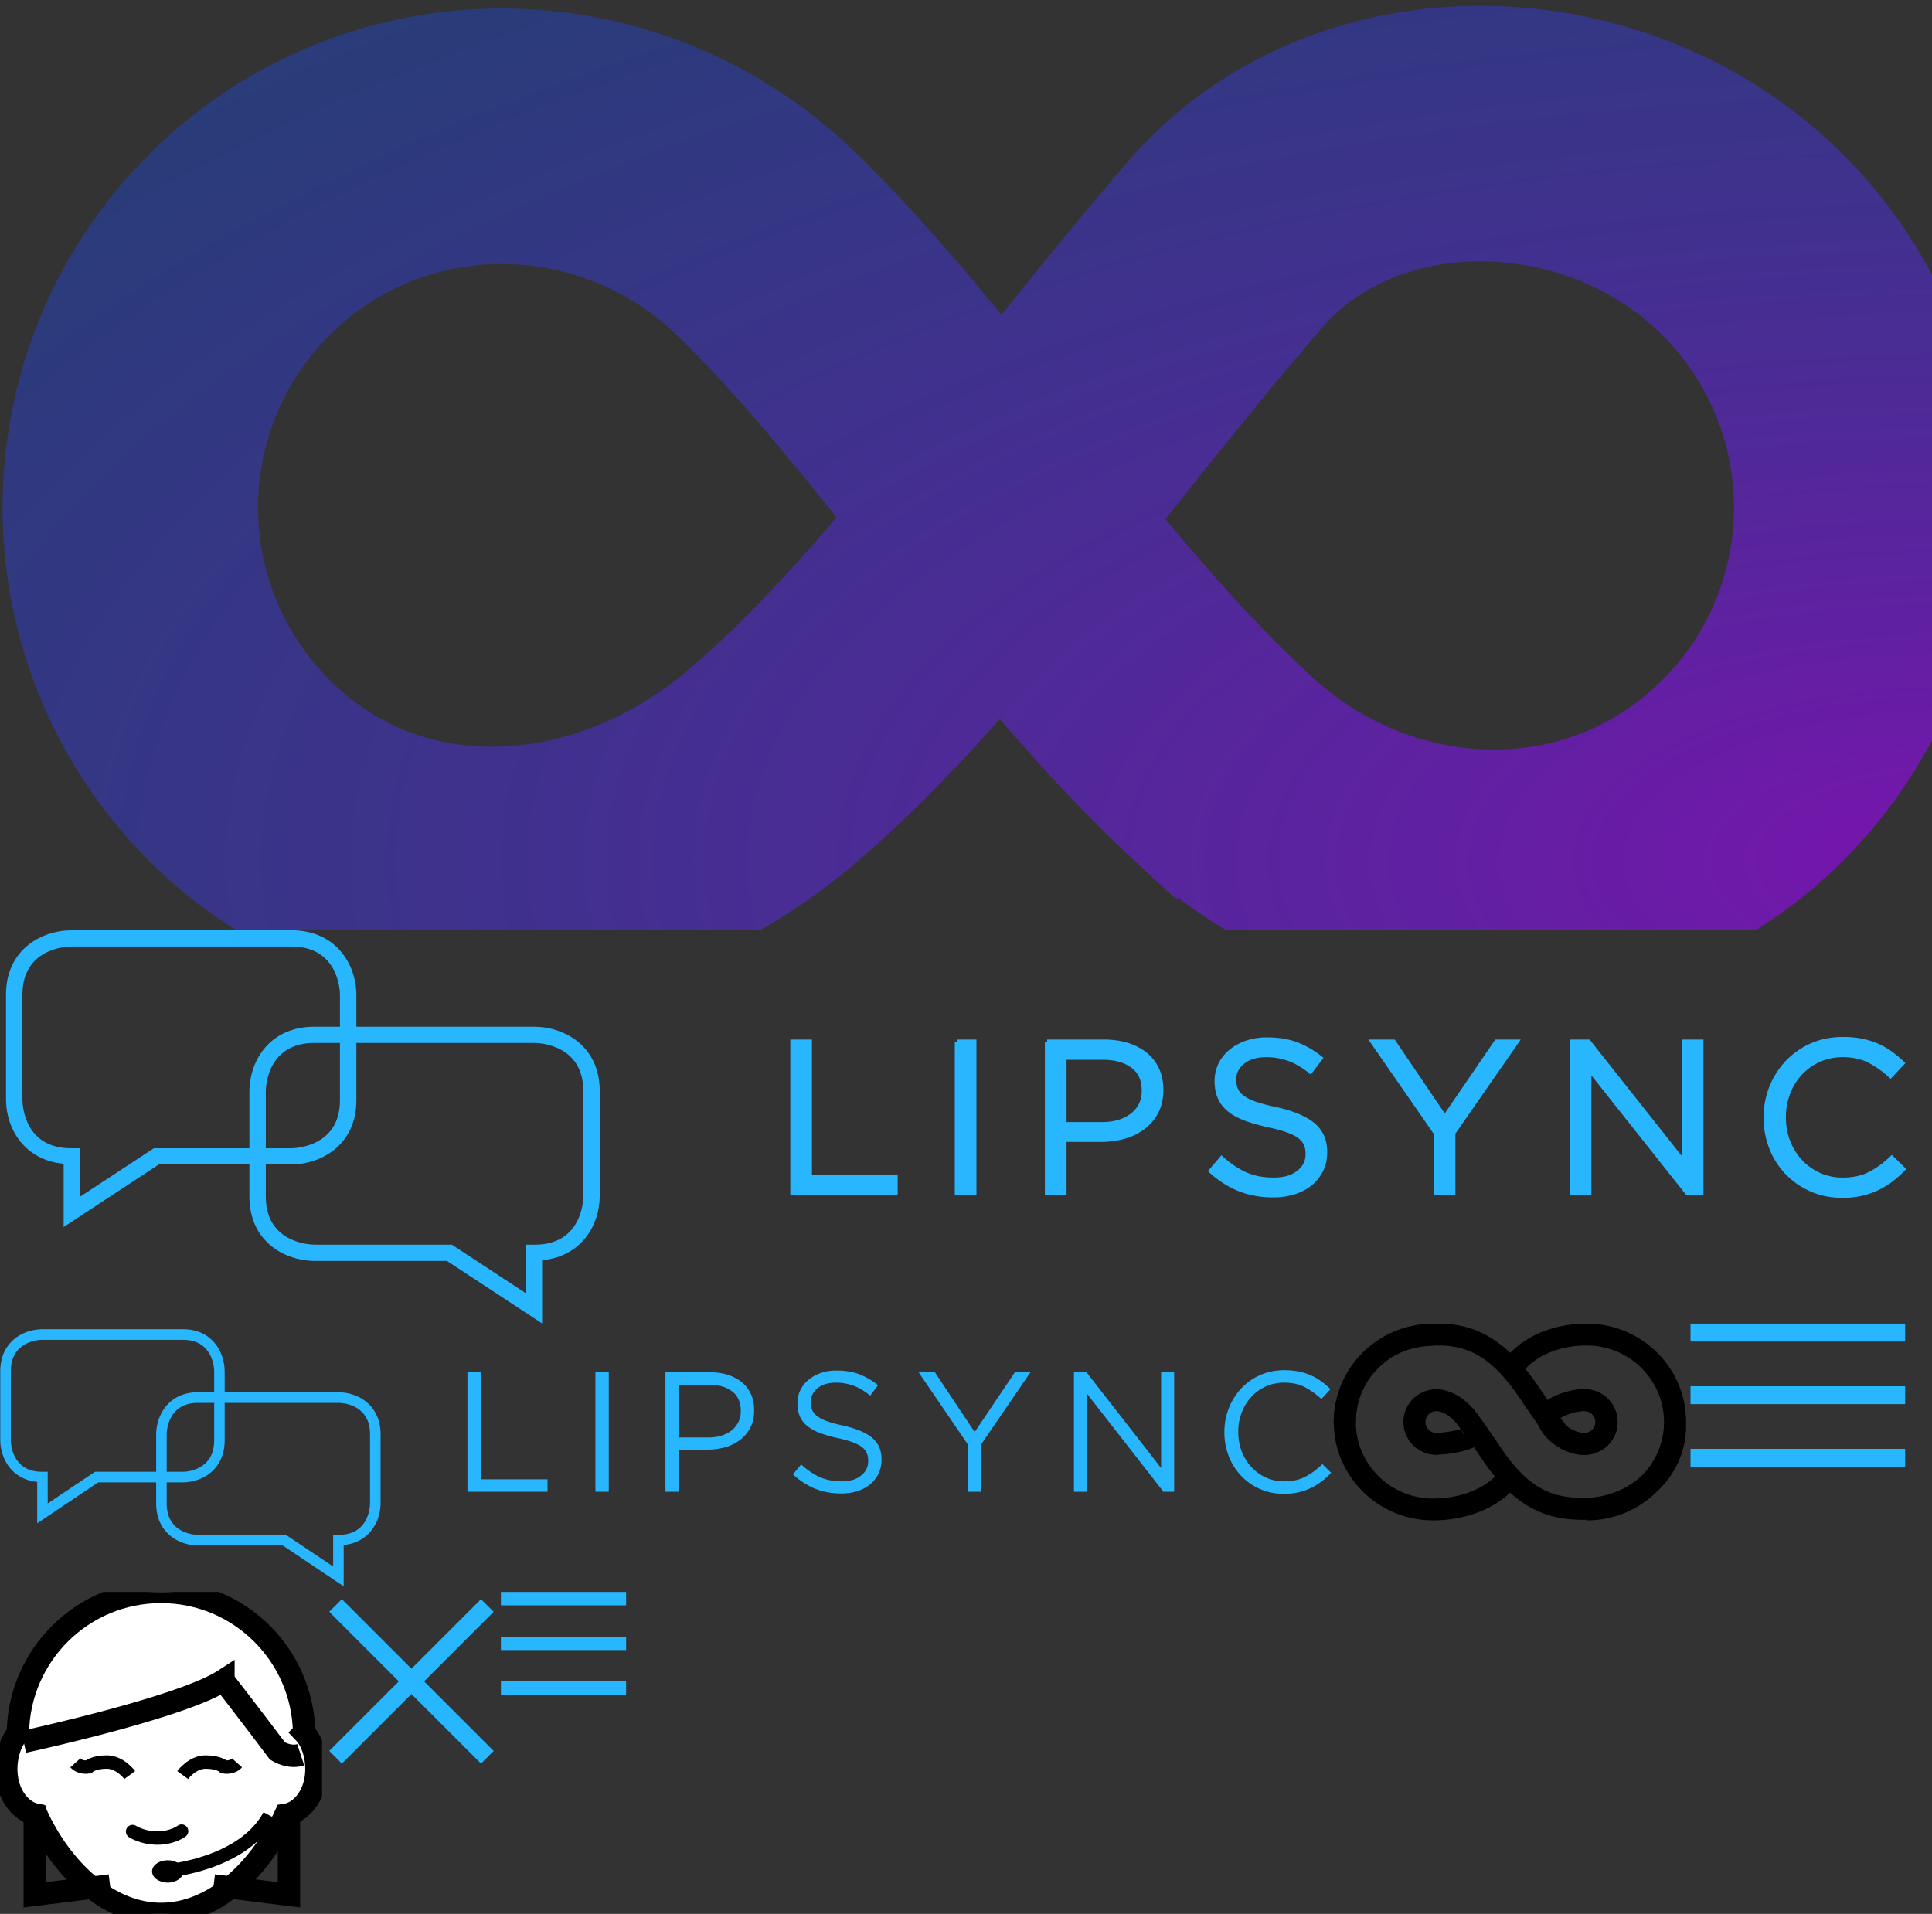 <?xml version="1.0" encoding="UTF-8" standalone="no"?><svg width="216" height="214" viewBox="0 0 216 214" xmlns="http://www.w3.org/2000/svg" xmlns:xlink="http://www.w3.org/1999/xlink"><rect x="0" y="0" width="216" height="214" fill="#333333" stroke="none"/><svg width="216" height="104" viewBox="0 0 216 104" id="svg--card-bg"><title>Group 3</title><defs><radialGradient cx="103.229%" cy="93.595%" fx="103.229%" fy="93.595%" r="155.61%" id="aa"><stop stop-color="#A600FF" offset="0%"/><stop stop-color="#0059FF" stop-opacity=".5" offset="100%"/></radialGradient></defs><path d="M122.966 72.164c16.906 15.596 42.682 16.24 58.964 0 16.284-16.242 16.284-42.576 0-58.818-16.282-16.242-44.407-16.844-58.964 0C105.07 34.05 88.723 58 71.75 72.164c-17.664 14.738-42.684 16.24-58.967 0-16.282-16.242-16.282-42.576 0-58.818 16.283-16.242 42.488-16.044 58.966 0C89.16 30.3 103.59 54.29 122.965 72.164z" transform="translate(14 14)" stroke-width="28.571" stroke="url(#aa)" fill="none" fill-rule="evenodd" opacity=".6"/></svg><svg width="20" height="20" viewBox="0 0 20 20" id="svg--close" x="36" y="178"><title>Group</title><g fill="#28B6FF" fill-rule="evenodd"><path d="M.808 17.778L17.778.808l1.414 1.414-16.97 16.97z"/><path d="M2.222.808l16.97 16.97-1.414 1.414L.808 2.222z"/></g></svg><svg width="36" height="36" viewBox="0 0 36 36" id="svg--dedicated" y="178"><title>Group 5</title><g fill="none" fill-rule="evenodd"><path d="M33.998 15.738C33.858 7.022 26.748 0 18 0 9.222 0 2.096 7.068 2 15.823 1.03 16.917.454 19.01.804 20.998c.4 2.26 1.87 3.675 3.292 3.922C6.85 30.93 12.045 36 18 36c5.95 0 11.142-5.062 13.9-11.067 1.446-.205 2.967-1.63 3.374-3.935.36-2.04-.256-4.192-1.276-5.26z" stroke="#000" stroke-width="2.5" fill="#FFF"/><path d="M2.65 16.757s17.554-3.788 22.332-6.87a660.805 660.805 0 0 1 6.035 7.893s1.3.848 2.604.424M3.883 23.865v9.998l8.422-1.045M32.305 23.865v9.998l-8.422-1.045" stroke="#000" stroke-width="2.5"/><path d="M30.123 24.984c-2.94 5.477-11.374 6.2-11.374 6.2" stroke="#000" stroke-width="1.5"/><ellipse fill="#000" cx="18.75" cy="31.25" rx="1.75" ry="1.25"/><path d="M14.824 26.79s1.083.728 2.78.728c1.696 0 2.7-.776 2.7-.776" stroke="#000" stroke-width="1.5" stroke-linecap="round"/><path d="M20.424 20.473s1.058-1.452 2.566-1.452c1.508 0 2.048.538 2.048.538s.906.178 1.464-.447M14.502 20.473s-1.06-1.452-2.567-1.452c-1.508 0-2.048.538-2.048.538s-.906.178-1.463-.447" stroke="#000" stroke-width="1.5"/></g></svg><svg width="214" height="44" viewBox="0 0 214 44" id="svg--lip-sync-auth-logo" y="104"><title>Group</title><g fill="#28B6FF" fill-rule="evenodd"><g transform="translate(88.49 11.647)" stroke="#28B6FF" stroke-width=".5"><path d="M.116.84h1.92v15.144h9.587v1.765H.116V.84zM18.506.84h1.922v16.908h-1.922V.838zM34.72 10.067c.7 0 1.34-.088 1.916-.266a4.474 4.474 0 0 0 1.49-.764c.413-.33.73-.723.95-1.173.22-.454.33-.963.33-1.53v-.047c0-1.21-.42-2.13-1.257-2.75-.838-.622-1.95-.934-3.332-.934h-4.316v7.465h4.22zM28.58.84h6.374c.955 0 1.828.125 2.615.373.784.25 1.46.604 2.018 1.063.56.46.99 1.02 1.29 1.68.298.66.45 1.41.45 2.245v.05c0 .918-.18 1.72-.536 2.405a5.164 5.164 0 0 1-1.447 1.726 6.322 6.322 0 0 1-2.13 1.05 9.243 9.243 0 0 1-2.578.352h-4.135v5.966H28.58V.838zM53.855 17.99c-1.362 0-2.606-.22-3.734-.665-1.125-.44-2.2-1.12-3.223-2.04l1.193-1.402c.89.807 1.79 1.406 2.7 1.8.91.396 1.955.59 3.138.59 1.152 0 2.072-.268 2.762-.808.69-.538 1.033-1.227 1.033-2.065v-.05c0-.385-.064-.735-.194-1.05-.13-.313-.36-.6-.684-.855-.325-.26-.777-.492-1.354-.7-.577-.21-1.312-.41-2.207-.606-.975-.21-1.824-.452-2.547-.726-.725-.274-1.323-.604-1.794-.99-.47-.387-.82-.837-1.047-1.353-.228-.515-.343-1.12-.343-1.81v-.05c0-.66.14-1.27.414-1.835a4.328 4.328 0 0 1 1.168-1.46 5.683 5.683 0 0 1 1.776-.968 6.876 6.876 0 0 1 2.238-.35c1.25 0 2.34.174 3.272.52.933.346 1.837.865 2.713 1.56l-1.12 1.472c-.794-.646-1.593-1.113-2.396-1.403a7.357 7.357 0 0 0-2.52-.435c-1.118 0-2 .262-2.65.785-.65.524-.974 1.173-.974 1.945v.048c0 .404.066.76.195 1.075.13.316.366.605.706.87.34.265.812.507 1.41.724.6.217 1.372.422 2.313.615 1.896.42 3.295 1 4.195 1.74.9.74 1.35 1.754 1.35 3.043v.05c0 .723-.144 1.38-.43 1.967a4.516 4.516 0 0 1-1.193 1.51c-.507.42-1.117.742-1.83.968a7.697 7.697 0 0 1-2.337.337M72.053 11.057L64.973.84h2.336l5.727 8.456L78.817.84h2.238l-7.08 10.193v6.716h-1.922v-6.693zM87.307.84h1.8l10.73 13.55V.84h1.873v16.91h-1.533L89.18 3.882V17.75h-1.873V.84zM117.474 18.038c-1.234 0-2.368-.226-3.407-.676a8.41 8.41 0 0 1-2.7-1.848 8.425 8.425 0 0 1-1.787-2.764 8.998 8.998 0 0 1-.645-3.408v-.047c0-1.194.214-2.32.645-3.383a8.733 8.733 0 0 1 1.788-2.792 8.32 8.32 0 0 1 2.725-1.883c1.053-.46 2.205-.688 3.454-.688.78 0 1.48.063 2.105.192.623.13 1.204.31 1.74.544a7.99 7.99 0 0 1 1.483.845c.454.332.892.698 1.314 1.1l-1.315 1.4a10.826 10.826 0 0 0-2.348-1.664c-.835-.435-1.836-.654-3.004-.654a6.41 6.41 0 0 0-2.615.532c-.803.354-1.502.847-2.093 1.473a6.81 6.81 0 0 0-1.386 2.21 7.34 7.34 0 0 0-.5 2.717v.05c0 .98.165 1.896.5 2.74a6.8 6.8 0 0 0 1.385 2.212 6.53 6.53 0 0 0 2.093 1.485 6.278 6.278 0 0 0 2.615.543c1.168 0 2.172-.212 3.017-.64.842-.424 1.67-1.023 2.48-1.8l1.266 1.234c-.438.452-.897.856-1.374 1.22a8.602 8.602 0 0 1-3.32 1.534 9.495 9.495 0 0 1-2.118.218"/></g><path d="M2.51 19.02V7.195c0-5.137 4.877-5.356 5.434-5.36H32.58c5.195 0 5.42 4.804 5.427 5.36V19.03c0 5.137-4.886 5.358-5.435 5.36h-15.37s-6.197 4.062-8.248 5.417V24.39H7.927c-5.192 0-5.412-4.827-5.416-5.37zm5.417-19C4.427.075.674 2.327.674 7.193V19.03c.042 3.252 2.105 6.693 6.443 7.097V33.2s10.2-6.714 10.64-6.994h14.824c3.51-.044 7.262-2.312 7.262-7.177V7.185C39.794 3.723 37.498.02 32.582.02H7.926z"/><path d="M59.798 35.172h-1.025v5.418c-2.053-1.356-8.25-5.418-8.25-5.418h-15.37c-.547-.002-5.435-.223-5.435-5.36V17.977c.007-.557.232-5.36 5.426-5.36H59.78c.56.003 5.434.222 5.434 5.36v11.826c-.004.542-.224 5.37-5.416 5.37zm-24.654-24.37c-4.917 0-7.213 3.703-7.26 7.166v11.844c0 4.864 3.752 7.133 7.26 7.177h14.823c.44.278 10.643 6.992 10.643 6.992V36.91c4.336-.405 6.4-3.846 6.44-7.098V17.977c0-4.867-3.752-7.12-7.252-7.175H35.144z"/></g></svg><svg width="149" height="30" viewBox="0 0 149 30" id="svg--lip-sync-logo" y="148"><title>lipSync_logo_editable</title><g transform="translate(-1)" fill="#28B6FF" fill-rule="evenodd"><path d="M2.21 13.052V5.317c0-3.36 3.12-3.503 3.478-3.506h15.78c3.328 0 3.473 3.143 3.477 3.507v7.74c0 3.36-3.13 3.505-3.48 3.506h-9.846s-3.97 2.657-5.284 3.543v-3.543h-.66c-3.324 0-3.465-3.157-3.467-3.51zM5.676.625C3.437.662 1.03 2.135 1.03 5.317v7.74c.03 2.127 1.35 4.377 4.13 4.642v4.625s6.532-4.39 6.815-4.574h9.494c2.247-.028 4.65-1.51 4.65-4.693V5.312c-.03-2.265-1.5-4.687-4.65-4.687H5.676z"/><path d="M38.904 23.615h-.657v3.542c-1.315-.886-5.284-3.542-5.284-3.542h-9.846c-.35-.002-3.48-.146-3.48-3.506v-7.74c.003-.365.148-3.507 3.475-3.507h15.78c.36.003 3.48.146 3.48 3.506v7.733c-.002.355-.143 3.512-3.468 3.512zM23.112 7.675c-3.15 0-4.62 2.423-4.652 4.688v7.746c0 3.18 2.404 4.664 4.652 4.692h9.494c.283.183 6.818 4.574 6.818 4.574V24.75c2.777-.264 4.098-2.514 4.125-4.64v-7.74c0-3.184-2.405-4.657-4.646-4.694H23.112zM53.265 5.436h1.494v11.968h7.454V18.8h-8.95V5.435zM67.566 5.435h1.495V18.8h-1.494V5.434zM80.176 12.728c.544 0 1.04-.07 1.49-.21a3.46 3.46 0 0 0 1.157-.604c.322-.262.568-.57.74-.927.17-.36.256-.76.256-1.208v-.04c0-.957-.327-1.682-.978-2.173-.65-.49-1.515-.738-2.59-.738h-3.357v5.898h3.28zM75.4 5.435h4.957c.743 0 1.422.1 2.034.296.61.2 1.136.48 1.57.84.436.364.77.807 1.004 1.328.232.522.35 1.114.35 1.776v.038c0 .725-.14 1.36-.417 1.9-.278.54-.652.996-1.125 1.364a4.885 4.885 0 0 1-1.656.83 7.08 7.08 0 0 1-2.005.278h-3.215V18.8H75.4V5.434zM95.056 18.99c-1.06 0-2.027-.175-2.904-.525-.876-.35-1.71-.887-2.507-1.613l.927-1.108c.693.638 1.393 1.112 2.1 1.424.707.312 1.52.466 2.44.466.897 0 1.61-.212 2.148-.64.536-.425.804-.97.804-1.632v-.038c0-.305-.05-.582-.15-.83a1.693 1.693 0 0 0-.533-.677c-.25-.204-.603-.388-1.05-.553-.45-.165-1.02-.325-1.717-.48a13.57 13.57 0 0 1-1.982-.572c-.562-.216-1.027-.477-1.393-.78a2.89 2.89 0 0 1-.815-1.07c-.177-.41-.266-.886-.266-1.432v-.04a3.318 3.318 0 0 1 1.23-2.604 4.4 4.4 0 0 1 1.38-.765 5.27 5.27 0 0 1 1.74-.276c.973 0 1.82.138 2.546.41a7.72 7.72 0 0 1 2.11 1.233l-.87 1.165c-.62-.51-1.24-.88-1.865-1.11A5.64 5.64 0 0 0 94.47 6.6c-.87 0-1.557.207-2.063.62-.504.415-.757.927-.757 1.537v.038c0 .32.052.602.152.85.1.25.284.478.548.687.265.21.63.4 1.098.573.466.172 1.066.334 1.797.487 1.476.332 2.564.79 3.264 1.375.7.584 1.05 1.386 1.05 2.405v.04c0 .57-.114 1.09-.337 1.554a3.56 3.56 0 0 1-.927 1.193c-.394.33-.87.585-1.424.764-.554.178-1.16.266-1.816.266M109.207 13.51l-5.505-8.074h1.816l4.454 6.683 4.495-6.684h1.74l-5.505 8.056V18.8h-1.495v-5.29zM121.07 5.436h1.4l8.343 10.71V5.436h1.457V18.8h-1.192l-8.55-10.96V18.8h-1.458V5.435zM144.53 19.028c-.96 0-1.843-.178-2.65-.534a6.538 6.538 0 0 1-2.1-1.46 6.67 6.67 0 0 1-1.39-2.185 7.213 7.213 0 0 1-.5-2.694v-.037c0-.945.165-1.835.5-2.675a6.916 6.916 0 0 1 1.39-2.207 6.47 6.47 0 0 1 2.12-1.487c.82-.362 1.714-.543 2.686-.543.605 0 1.15.05 1.637.152a6.72 6.72 0 0 1 1.352.43c.416.184.8.407 1.154.667.352.262.693.55 1.02.87l-1.02 1.104a8.42 8.42 0 0 0-1.826-1.313c-.65-.344-1.43-.517-2.337-.517a4.917 4.917 0 0 0-3.66 1.585c-.46.496-.82 1.078-1.08 1.746a5.884 5.884 0 0 0-.387 2.148v.04c0 .775.13 1.498.388 2.165.258.67.618 1.252 1.078 1.748a5.08 5.08 0 0 0 1.627 1.175c.625.287 1.302.428 2.034.428.908 0 1.69-.167 2.346-.506.656-.335 1.3-.808 1.93-1.422l.984.975c-.34.357-.698.677-1.07.964a6.67 6.67 0 0 1-2.582 1.213 7.27 7.27 0 0 1-1.646.17"/></g></svg><svg width="14" height="12" viewBox="0 0 14 12" id="svg--menu" x="56" y="178"><title>Rectangle 3 + Rectangle 3 + Rectangle 3</title><g fill="#28B6FF" fill-rule="evenodd"><path d="M0 0h14v1.5H0zM0 5h14v1.5H0zM0 10h14v1.5H0z"/></g></svg><svg width="24" height="16" viewBox="0 0 24 16" id="svg--menu-two" x="189" y="148"><title>Group</title><g fill="#28B6FF" fill-rule="evenodd"><path d="M0 0h24v2H0zM0 7h24v2H0zM0 14h24v2H0z"/></g></svg><svg width="40" height="22" viewBox="0 0 40 22" id="svg--unlimited" x="149" y="148"><title>Group 3 Copy</title><g fill="#000" fill-rule="evenodd"><path d="M28.148 12.804l-4.264-.272c-.755-.96-1.638-2.207-2.693-3.79-2.955-4.44-5.48-6.298-9.35-6.298-6.232 0-9.26 4.1-9.26 8.61H.11C.11 4.977 5.717 0 11.84 0c2.814 0 5.412.83 8.01 3.262C21.95 1.11 25.09 0 28.395 0c6.137 0 11.11 4.925 11.11 11 0 .132 0 .263-.006.394h.012c0 2.89-1.213 5.416-3.146 7.27A11.133 11.133 0 0 1 28.396 22v-.074c-.127.004-.253.006-.38.006-4.036 0-7.625-1.22-11.412-6.907-3.025-4.542-4.335-5.816-5-5.732v-1.96C9.56 7.333 7.902 8.975 7.902 11s1.66 3.667 3.705 3.667V12.222A1.228 1.228 0 0 1 10.37 11c0-.675.553-1.222 1.235-1.222v-.17l4.367.28c.755.96 1.638 2.207 2.693 3.79 2.956 4.44 5.482 5.81 9.352 5.81 2.626 0 4.982-.99 6.628-2.58A8.482 8.482 0 0 0 37.037 11c0-4.725-3.87-8.556-8.642-8.556-2.836 0-5.313.965-6.865 2.618.57.69 1.145 1.466 1.722 2.333 2.876 4.318 4.202 5.683 4.896 5.735V14.667c2.046 0 3.704-1.642 3.704-3.667s-1.658-3.667-3.704-3.667V9.778c.682 0 1.235.547 1.235 1.222 0 .675-.553 1.222-1.235 1.222v.582z"/><path d="M28.395 7.34v-.007c-2.045-.128-5.928 1.243-5.603 3.287.324 2.045 2.997 4.19 5.603 4.047v-.008c1.93-.127 3.457-1.717 3.457-3.66s-1.527-3.533-3.457-3.66zm-.247 2.43c-.61-.012-1.602.216-2.346.582-.34.167-.575.335-.667.444.062-.073.137-.294.096-.555.132.83 1.655 1.99 2.918 1.99v-.008c.682 0 1.235-.547 1.235-1.222 0-.675-.553-1.222-1.235-1.222v-.01zM21.235 17.168C19.29 20.358 15.26 22 11.223 22 5.087 22 .113 17.075.113 11S5.086 0 11.222 0v2.444C6.45 2.444 2.58 6.274 2.58 11c0 4.725 3.87 8.556 8.643 8.556 3.467 0 6.533-1.415 7.898-3.652"/><path d="M28.395 14.667c-2.606.143-5.28-2.002-5.603-4.047-.325-2.044 3.558-3.415 5.603-3.287l-.157 2.44c-.6-.038-1.654.195-2.436.58-.34.166-.575.334-.667.443.062-.073.137-.294.096-.555.136.853 1.745 2.057 3.028 1.986M11.278 12.222c.955-.003 2.164-.166 3-.433.36-.117.595-.235.653-.286-.19.168-.36.558-.297.972-.02-.135-.12-.39-.3-.69a5.013 5.013 0 0 0-.87-1.058c-.697-.648-1.43-.976-1.98-.944l-.144-2.44c2.812-.162 5.445 2.844 5.735 4.772.29 1.928-3.782 2.55-5.828 2.55l.03-2.444"/></g></svg></svg>